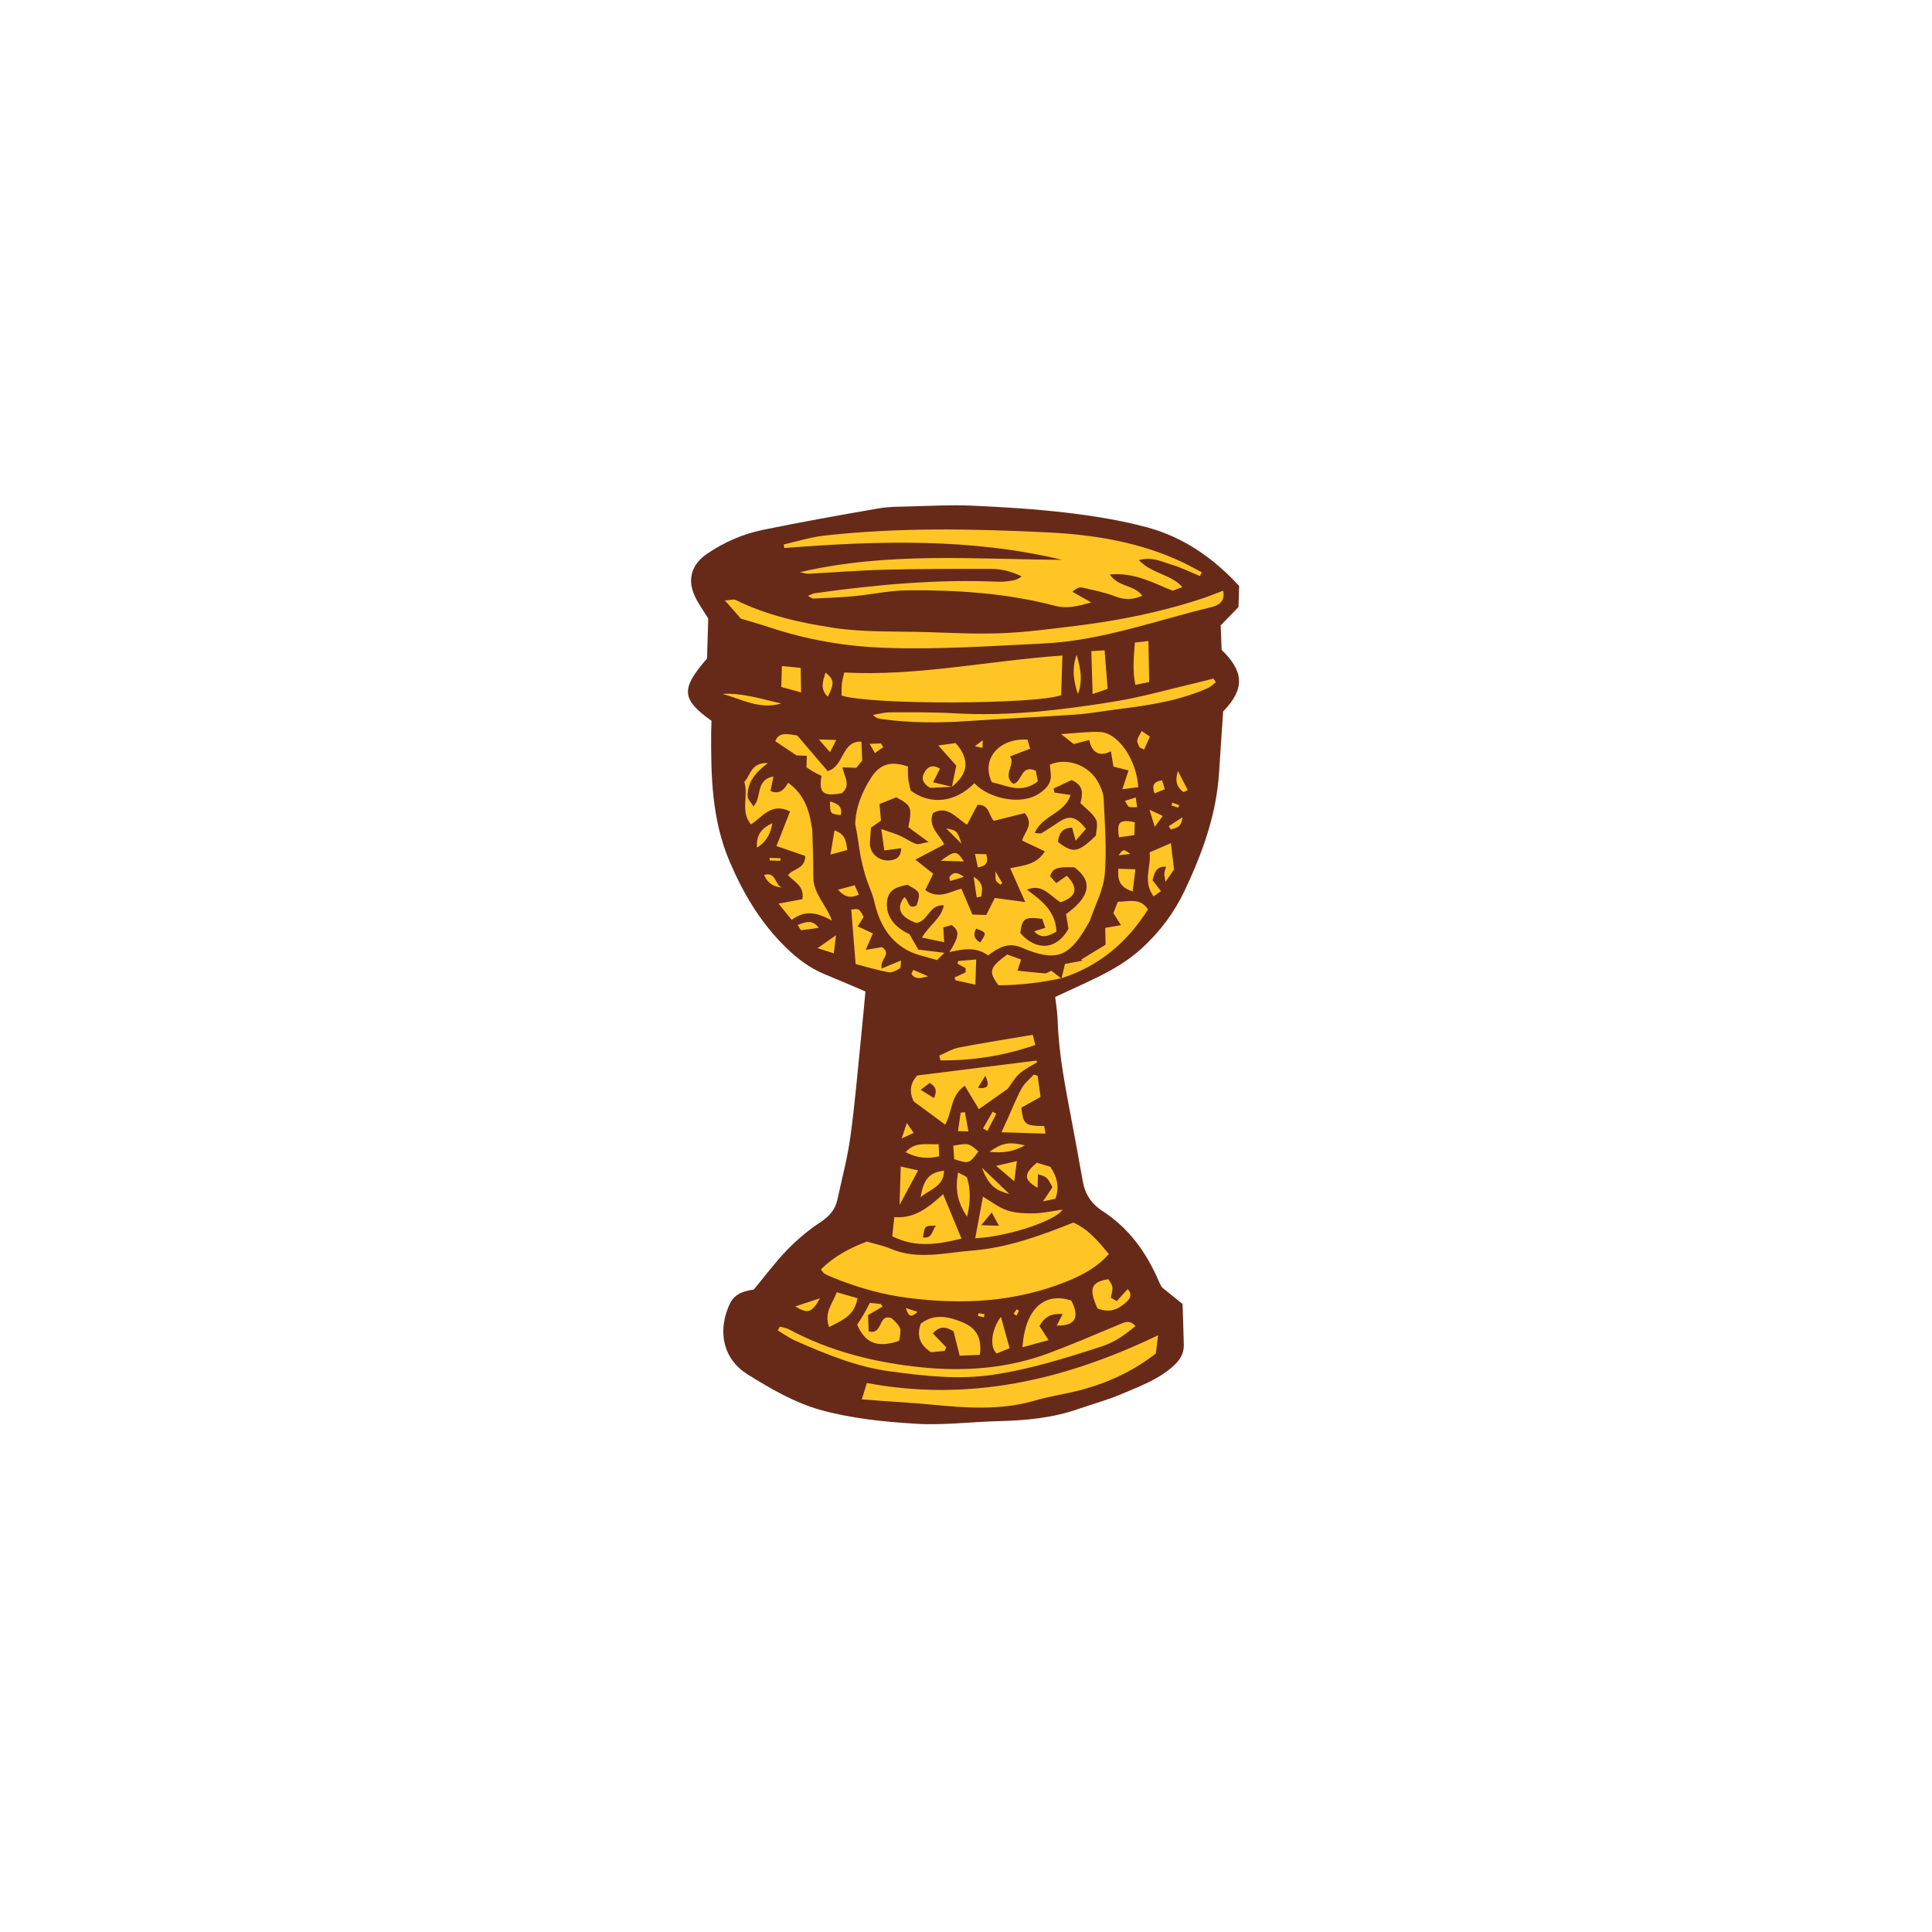 <svg version="1.1" id="svg" xmlns="http://www.w3.org/2000/svg" xmlns:xlink="http://www.w3.org/1999/xlink" x="0px" y="0px"
	 width="200px" height="200px" viewBox="0 0 200 200" enable-background="new 0 0 200 200" xml:space="preserve">
<path class="stroke" fill="#672a19"  d="M126.462,67.272c-0.031-0.808-0.063-1.639-0.097-2.534c0.6-0.618,1.211-1.248,1.845-1.899
	c0.021-0.691,0.043-1.407,0.067-2.18c-2.666-2.908-5.819-5.084-9.618-6.093c-2.679-0.712-5.448-1.159-8.205-1.486
	c-3.259-0.387-6.545-0.586-9.824-0.734c-2.169-0.096-4.348,0.026-6.521,0.08c-1.056,0.026-2.127,0.023-3.16,0.203
	c-4.005,0.697-8.01,1.403-11.99,2.226c-2.079,0.43-4.032,1.284-5.798,2.497c-1.514,1.04-2.014,2.535-1.302,4.21
	c0.363,0.854,0.943,1.614,1.458,2.471c-0.042,1.371-0.087,2.815-0.128,4.141c-2.739,3.149-2.661,4.206,0.467,6.449
	c-0.012,0.365-0.035,0.804-0.037,1.242c-0.025,4.524,0.069,8.981,1.9,13.292c1.419,3.343,3.203,6.336,5.785,8.879
	c1.208,1.189,2.521,2.187,4.1,2.829c1.336,0.545,2.659,1.126,4.187,1.774c-0.121,1.276-0.238,2.595-0.373,3.911
	c-0.373,3.658-0.67,7.325-1.162,10.966c-0.304,2.259-0.89,4.481-1.38,6.714c-0.226,1.024-0.853,1.704-1.761,2.302
	c-1.243,0.817-2.407,1.803-3.444,2.874c-1.234,1.275-2.298,2.716-3.436,4.086c-1.493,0.225-2.151,0.662-2.6,1.728
	c-1.151,2.73-0.542,5.508,1.971,7.07c2.351,1.46,4.842,2.911,7.472,3.65c3.186,0.896,6.569,1.24,9.891,1.446
	c2.875,0.179,5.783-0.201,8.679-0.271c2.802-0.068,5.561-0.336,8.227-1.271c1.471-0.515,2.99-0.917,4.419-1.528
	c1.835-0.786,3.734-1.468,5.285-2.825c0.724-0.633,1.193-1.315,1.17-2.281c-0.032-1.387-0.084-2.773-0.13-4.221
	c-0.7-0.565-1.339-1.08-2.126-1.714c-0.038-0.07-0.189-0.307-0.298-0.562c-1.292-3.033-3.138-5.617-5.966-7.414
	c-0.094-0.06-0.179-0.133-0.268-0.2c-0.937-0.706-1.468-1.645-1.669-2.8c-0.363-2.084-0.755-4.163-1.144-6.243
	c-0.646-3.453-1.353-6.896-1.457-10.424c-0.024-0.821-0.169-1.637-0.255-2.426c1.947-0.919,3.796-1.701,5.55-2.654
	c1.211-0.66,2.391-1.449,3.407-2.376c1.857-1.694,3.352-3.669,4.449-5.991c1.85-3.916,3.297-7.913,3.562-12.275
	c0.129-2.111,0.281-4.22,0.418-6.259C128.938,71.264,128.729,69.474,126.462,67.272z"/>
<path fill-rule="evenodd" clip-rule="evenodd" fill="#ffc524" class="fill" d="M97.761,98.634c-0.229,0.226-0.458,0.451-0.767,0.757
	c-1.064-0.345-2.204-0.526-3.144-1.059c-1.894-1.074-2.857-2.864-3.334-4.965c-0.205-0.901-0.636-1.75-0.908-2.64
	c-0.233-0.769-0.425-1.555-0.565-2.346c-0.179-1.02-0.286-2.054-0.514-3.072c0.06-1.754,0.712-3.344,1.655-4.814
	c0.905-1.412,2.051-1.749,3.806-1.147c0.006,0.403-0.02,0.841,0.03,1.268c0.051,0.437,0.176,0.864,0.253,1.223
	c2.089,1.544,4.631,1.225,6.599-0.764c1.437,1.576,4.836,2.36,6.733,1.051c0.766-0.527,1.251-1.075,1.171-2.022
	c-0.027-0.325-0.068-0.649-0.1-0.946c1.698-0.755,3.919-0.01,4.917,1.666c0.333,0.56,0.628,1.233,0.657,1.868
	c0.121,2.605,0.332,5.232,0.113,7.817c-0.136,1.606-0.979,3.157-1.515,4.729c-0.072,0.208-0.208,0.394-0.319,0.587
	c-1.886,3.306-3.246,3.775-6.819,2.253c-1.346-0.573-2.366,0.031-3.424,0.824c-1.271-0.927-2.633-0.653-4-0.341
	c1.024-1.644,1.084-2.186,0.223-2.802c-0.242,0.069-0.543,0.156-0.857,0.246c0.027,0.47,0.052,0.874,0.089,1.528
	c-0.795-0.165-1.427-0.296-2.3-0.477c0.758-1.317,2.007-1.969,2.264-3.338c-1.551-0.118-1.642,1.754-2.896,1.82
	c-1.667-0.646-2.066-1.523-1.198-2.665c0.464,0.229,0.328,1.365,1.279,0.855c0.417-1.368,0.417-1.368-0.954-2.14
	c-0.948,0.215-1.949,0.396-2.105,1.69c-0.175,1.438,0.649,2.666,2.316,3.427c0.273,0.477,0.546,0.954,0.915,1.596
	C95.917,98.408,96.839,98.52,97.761,98.634z M102.096,94.719c0.322-0.642,0.613-1.223,0.885-1.764
	c0.966,0.129,1.868,0.251,3.151,0.423c-0.618-1.388-1.071-2.404-1.554-3.489c1.324-0.335,2.69-0.302,3.583-1.759
	c-0.838-0.397-1.59-0.755-2.345-1.113c0.209-0.915,1.28-1.631,0.266-2.841c-1,0.249-2.1,0.523-3.194,0.796
	c-0.559-0.514-0.419-1.709-1.691-1.658c-0.341,0.643-0.692,1.308-1.089,2.058c-1.141-0.697-2.013-2.047-3.527-1.203
	c-0.556,1.44,0.69,2.225,1.163,3.249c-0.995,0.523-1.896,0.998-2.985,1.572c0.795,0.628,1.336,1.055,1.849,1.46
	c-0.303,0.62-0.559,1.142-0.826,1.69c1.41,1.022,2.583,0.131,3.742-0.143c0.413,0.973,0.776,1.826,1.138,2.677
	C101.213,94.692,101.637,94.706,102.096,94.719z M106.313,92.102c1.555,1.146,2.966,2.241,3.048,4.341
	c-0.805,0.443-1.529,0.804-2.312-0.029c0.385-0.124,0.721-0.229,1.153-0.367c-0.125-0.378-0.222-0.668-0.307-0.924
	c-1.828-0.242-2.079-0.073-2.277,1.467c1.674,1.905,3.779,1.742,4.988-0.437c-0.08-0.489-0.168-1.025-0.25-1.529
	c2.525-1.801,2.795-3.41,0.864-4.837c-1.759-0.07-2.25,0.084-2.514,0.915c0.176,0.203,0.401,0.462,0.627,0.721
	c0.442-0.307,0.781-0.541,1.104-0.766c1.249,1.278,1.004,2.184-0.648,2.745C108.708,92.772,107.906,91.416,106.313,92.102z
	 M107.113,86.236c0.41,0.013,0.606,0.081,0.719,0.012c0.615-0.371,1.21-0.775,1.811-1.17c1.071-0.705,1.755-0.56,2.774,0.727
	c-0.288,0.328-0.602,0.688-1.067,1.22c-0.177-0.65-0.269-0.986-0.367-1.346c-1.095,0.031-1.368,0.671-1.466,1.478
	c1.579,1.209,2.057,1.132,3.935-0.655c0.016-0.503,0.241-1.205,0.002-1.667c-0.329-0.638-1.009-1.094-1.607-1.695
	c0.179-0.822,0.463-1.795-0.912-2.388c-0.544,0.256-1.202,0.563-1.859,0.872c0.024,0.141,0.048,0.282,0.073,0.424
	c0.519,0.075,1.038,0.151,1.675,0.245C110.226,84.238,107.877,84.386,107.113,86.236z M90.165,85.684
	c-0.052,0.697-0.096,1.138-0.116,1.58c-0.007,0.164,0.019,0.335,0.061,0.494c0.21,0.792,1.018,1.364,1.901,1.317
	c0.705-0.041,1.248-0.289,1.282-1.265c-0.607,0.078-1.074,0.139-1.75,0.227c-0.095-0.68-0.178-1.276-0.309-2.211
	c0.869,0.307,1.429,0.466,1.955,0.7c0.555,0.248,1.055,0.629,1.623,0.832c0.269,0.098,0.638-0.08,1.312-0.191
	c-0.919-0.674-1.523-1.118-2.094-1.535c0.401-2.066,0.333-2.239-1.25-3.097c-0.521,0.21-1.117,0.451-1.733,0.701
	c0.057,0.636,0.099,1.121,0.152,1.717C90.886,85.175,90.524,85.431,90.165,85.684z M101.471,97.569
	c0.674-1.024,0.674-1.024-0.422-1.438C100.768,96.678,100.739,97.129,101.471,97.569z"/>
<path fill-rule="evenodd" clip-rule="evenodd" fill="#ffc524" class="fill" d="M82.798,59.234c9.161-2.137,18.162-1.327,27.136-1.283
	c-9.502-2.276-19.115-1.974-28.75-1.218c-0.017-0.125-0.033-0.249-0.05-0.373c1.382-0.31,2.749-0.748,4.148-0.907
	c7.67-0.87,15.372-0.716,23.055-0.346c4.849,0.233,9.658,0.994,14.124,3.12c0.661,0.314,1.299,0.677,1.949,1.017
	c-0.064,0.13-0.128,0.261-0.192,0.392c-0.995-0.409-1.965-0.901-2.992-1.201c-0.973-0.284-1.944-0.83-3.332-0.457
	c1.342,1.433,3.299,1.44,4.5,2.793c-0.375,0.143-0.675,0.257-0.999,0.38c-2.016-0.799-3.959-1.922-6.512-1.683
	c0.909,1.351,2.536,1.045,3.363,2.205c-0.978,0.44-1.85,0.438-2.839,0.055c-1.079-0.418-2.237-0.643-3.372-0.901
	c-0.284-0.064-0.613,0.065-1.025,0.43c0.571,0.323,1.141,0.646,1.947,1.102c-1.37,0.398-2.5,0.678-3.704,0.363
	C104.251,61.41,99.138,61.069,94,61.108c-1.88,0.014-3.757,0.434-5.639,0.611c-1.388,0.132-2.782,0.178-4.175,0.244
	c-0.124,0.005-0.253-0.122-0.557-0.28c0.349-0.136,0.527-0.247,0.717-0.273c6.303-0.876,12.623-1.47,18.999-1.189
	c0.494,0.021,0.998-0.051,1.49-0.125c0.31-0.047,0.607-0.177,0.927-0.431c-0.981-0.479-2.014-0.768-3.077-0.772
	c-3.678-0.012-7.357-0.01-11.035,0.081c-2.666,0.066-5.328,0.283-7.993,0.422C83.467,59.406,83.271,59.327,82.798,59.234z"/>
<path fill-rule="evenodd" clip-rule="evenodd" fill="#ffc524" class="fill" d="M84.977,131.407c1.349-1.335,2.931-2.195,4.766-2.88
	c0.78,0.23,1.663,0.405,2.474,0.748c2.792,1.177,5.604,0.403,8.416,0.183c3.66-0.287,7.052-1.536,10.483-2.898
	c1.503,0.668,2.544,1.879,3.667,3.262c-1.181,1.348-2.676,2.147-4.255,2.793c-5.355,2.184-10.904,2.474-16.581,1.736
	c-2.678-0.349-5.222-1.075-7.702-2.089c-0.307-0.126-0.616-0.256-0.902-0.42C85.213,131.766,85.137,131.602,84.977,131.407z"/>
<path fill-rule="evenodd" clip-rule="evenodd" fill="#ffc524" class="fill" d="M87.111,71.999c0.012-0.395,0.003-0.83,0.046-1.262
	c0.033-0.319,0.131-0.635,0.238-1.12c7.571,0.406,14.948-1.229,22.585-1.756c-0.045,1.458-0.085,2.769-0.127,4.106
	C107.222,72.922,90.107,72.994,87.111,71.999z"/>
<path fill-rule="evenodd" clip-rule="evenodd" fill="#ffc524" class="fill" d="M76.697,64.04c-0.451-0.513-0.944-1.075-1.653-1.882
	c0.615-0.042,0.901-0.152,1.087-0.06c3.236,1.597,6.737,2.387,10.24,2.907c3.121,0.465,6.332,0.334,9.505,0.428
	c2.611,0.079,5.229,0.221,7.834,0.115c2.556-0.104,5.105-0.445,7.648-0.758c4.483-0.55,8.899-1.433,13.193-2.866
	c0.67-0.224,1.323-0.498,2.063-0.778c0.273,1.168-0.556,1.544-1.231,1.709c-5.766,1.392-11.345,3.473-17.402,3.762
	c-5.511,0.264-11.012,0.648-16.528,0.438c-3.959-0.15-7.853-0.815-11.633-2.062C78.871,64.679,77.906,64.408,76.697,64.04z"/>
<path fill-rule="evenodd" clip-rule="evenodd" fill="#ffc524" class="fill" d="M119.886,138.223c-0.098,0.792-0.163,1.318-0.234,1.891
	c-2.289,1.789-4.849,2.984-7.612,3.739c-1.609,0.44-3.282,0.654-4.88,1.125c-3.629,1.071-7.282,0.76-10.953,0.408
	c-1.719-0.165-3.446-0.257-5.169-0.385c-0.544-0.039-1.087-0.084-1.821-0.141c0.189-0.621,0.326-1.064,0.518-1.691
	C100.314,145.147,110.185,142.888,119.886,138.223z"/>
<path fill-rule="evenodd" clip-rule="evenodd" fill="#ffc524" class="fill" d="M81.568,90.595c0.587-0.731,1.783-0.623,1.789-1.987
	c-0.932-0.32-1.942-0.668-2.979-1.023c0.459-1.171,0.917-2.339,1.406-3.583c-1.943-0.97-2.851,0.575-4.045,1.343
	c-1.137-1.378-0.221-2.97-0.693-4.406c0.677-0.654,0.649-2.017,2.446-1.95c-1.351,1.031-2.145,2.053-2.093,3.465
	c0.011,0.301,0.337,0.592,0.595,1.016c0.913-0.91,0.159-2.742,2.076-3.093c-0.144,0.71-0.226,1.105-0.308,1.509
	c0.918,0.382,1.414-0.117,1.823-0.856c1.781,1.259,2.25,3.091,2.506,4.91c0.039,1.616,0.117,3.233,0.106,4.848
	c-0.011,1.757,1.374,2.896,1.912,4.508c-1.369-0.759-2.688-1.183-4.154-0.072c-0.432-0.534-0.828-1.022-1.363-1.682
	c0.992-0.186,1.753-0.327,2.475-0.462C83.283,91.693,82.226,91.316,81.568,90.595z"/>
<path fill-rule="evenodd" clip-rule="evenodd" fill="#ffc524" class="fill" d="M97.844,116.421c-1.147-0.845-2.176-1.603-3.245-2.39
	c-0.595-1.133-0.236-2.087,0.359-2.698c4.322-0.542,8.323-1.042,12.323-1.542c0.033,0.055,0.066,0.11,0.098,0.166
	c-0.619,0.388-1.308,0.7-1.839,1.184c-0.521,0.475-0.885,1.123-1.221,1.569c-1.049,0.741-1.988,1.406-2.987,2.112
	c-0.443-0.736-0.911-1.516-1.46-2.427C98.377,113.423,98.6,115.083,97.844,116.421z M95.316,112.821
	c0.593,0.369,0.944,0.587,1.375,0.854c0.378-0.863,0.105-1.23-0.448-1.574C96.004,112.288,95.806,112.44,95.316,112.821z
	 M101.238,112.612c1.118,0.136,1.203-0.286,0.758-1.256C101.656,111.92,101.447,112.265,101.238,112.612z"/>
<path fill-rule="evenodd" clip-rule="evenodd" fill="#ffc524" class="fill" d="M80.743,137.333c0.3,0.085,0.628,0.119,0.896,0.264
	c4.341,2.335,9.062,3.484,13.888,3.96c4.39,0.431,8.81,0.1,13.017-1.469c2.448-0.914,4.853-1.945,7.263-2.956
	c0.584-0.245,1.113-0.547,1.738,0.132c-1.06,0.907-2.168,1.688-3.484,2.113c-3.705,1.2-7.415,2.371-11.29,2.942
	c-3.576,0.528-7.102,0.119-10.64-0.355c-3.47-0.466-6.653-1.79-9.814-3.183c-0.637-0.281-1.21-0.706-1.812-1.064
	C80.585,137.588,80.664,137.461,80.743,137.333z"/>
<path fill-rule="evenodd" clip-rule="evenodd" fill="#ffc524" class="fill" d="M125.864,70.628c-0.267,0.198-0.508,0.452-0.804,0.587
	c-3.035,1.372-6.29,1.816-9.551,2.229c-1.379,0.174-2.752,0.432-4.137,0.527c-3.776,0.26-7.557,0.427-11.333,0.684
	c-2.95,0.2-5.888,0.18-8.82-0.223c-0.272-0.037-0.54-0.099-0.854-0.422c0.579-0.093,1.158-0.266,1.738-0.268
	c2.23-0.002,4.463-0.031,6.688,0.098c5.604,0.327,11.135-0.333,16.636-1.229c2.792-0.454,5.529-1.247,8.291-1.891
	c0.636-0.148,1.268-0.317,1.901-0.476C125.699,70.374,125.781,70.501,125.864,70.628z"/>
<path fill-rule="evenodd" clip-rule="evenodd" fill="#ffc524" class="fill" d="M97.633,123.618c0.687,1.662,1.256,3.045,1.899,4.603
	c-2.395,0.585-4.721,0.992-7.168-0.248c0.064-0.587,0.13-1.175,0.218-1.979C94.676,126.178,96.135,124.974,97.633,123.618z
	 M96.886,126.882c-1.163,0-1.163,0-1.336,1.221C96.513,128.231,96.473,127.392,96.886,126.882z"/>
<path fill-rule="evenodd" clip-rule="evenodd" fill="#ffc524" class="fill" d="M89.175,76.777c0.026,0.645,0.051,1.209,0.082,1.957
	c-0.129,0.158-0.37,0.453-0.613,0.751c-0.454-0.014-0.87-0.027-1.437-0.045c0.207,0.948,0.907,1.842-0.039,2.659
	c-1.916,0.396-2.461-0.016-2.121-1.779c-0.258-0.127-0.549-0.259-0.826-0.415c-0.239-0.134-0.46-0.294-0.733-0.471
	c0.012-0.373,0.023-0.74,0.037-1.197c-0.491-0.015-0.965-0.03-1.061-0.033c-0.893-0.598-1.489-0.996-2.203-1.472
	c0.317-0.925,1.122-0.784,2.271-0.595c0.952,1.114,2.062,2.412,3.148,3.683C87.426,79.333,87.084,76.673,89.175,76.777z"/>
<path fill-rule="evenodd" clip-rule="evenodd" fill="#ffc524" class="fill" d="M109.885,101.309c0.115-0.479,0.229-0.958,0.363-1.522
	c0.619-0.115,1.197-0.224,1.775-0.332c-0.03-0.042-0.059-0.087-0.088-0.129c0.806-0.491,1.613-0.983,2.515-1.532
	c-0.01-0.419-0.024-1.065-0.039-1.739c0.632-0.111,1.051-0.185,1.627-0.286c-0.286-0.458-0.504-0.805-0.779-1.243
	c0.129-0.333,0.285-0.737,0.457-1.18c1.107,0.02,2.261-0.48,3.127,0.79c-2.158,3.422-5.071,5.89-8.975,7.133L109.885,101.309z"/>
<path fill-rule="evenodd" clip-rule="evenodd" fill="#ffc524" class="fill" d="M100.955,128.185c0.274-1.479,0.525-2.829,0.798-4.307
	c0.861,0.504,1.634,1.131,2.518,1.421c0.873,0.288,1.859,0.327,2.792,0.306c0.967-0.022,1.93-0.246,2.937-0.389
	C109.24,126.397,104.304,128.023,100.955,128.185z M102.667,125.512c-0.371,0.448-0.619,0.748-1.093,1.32
	c0.808,0.024,1.208,0.037,1.833,0.057C103.122,126.357,102.96,126.056,102.667,125.512z"/>
<path fill-rule="evenodd" clip-rule="evenodd" fill="#ffc524" class="fill" d="M101.431,140.255c-0.781,0.033-1.429,0.062-2.087,0.089
	c-0.234-0.937-0.445-1.773-0.637-2.535c-0.888-0.539-1.546-0.489-2.132,0.23c0.492,0.513,0.936,0.975,1.38,1.436
	c-0.054,0.123-0.108,0.245-0.163,0.366c-0.511,0.052-1.021,0.103-1.417,0.143c-1.144-0.764-1.5-1.655-1.065-2.951
	c1.404-1.107,2.951-0.747,4.458-0.094C101.086,137.511,101.665,138.569,101.431,140.255z"/>
<path fill-rule="evenodd" clip-rule="evenodd" fill="#ffc524" class="fill" d="M104.559,78.303c0.616,0.848-0.877,1.975,0.353,2.848
	c0.944-0.262,0.741-2.04,2.308-1.373c0.059,0.298,0.137,0.692,0.219,1.104c-1.693,1.34-3.251,0.422-4.769,0.092
	c-1.14-2.381,0.752-4.603,3.703-4.409c0.067,0.24,0.139,0.5,0.262,0.944C105.956,77.768,105.323,78.011,104.559,78.303z"/>
<path fill-rule="evenodd" clip-rule="evenodd" fill="#ffc524" class="fill" d="M117.833,81.486c-0.518,0.066-0.933,0.12-1.649,0.212
	c0.254-0.767,0.429-1.297,0.644-1.945c-0.504-0.126-1-0.249-1.562-0.389c-0.087-0.515-0.166-0.985-0.267-1.584
	c-1.215,0.594-1.969,0.134-2.243-1.177c-0.589,0.155-1.055,0.277-1.601,0.422c-0.315-0.247-0.648-0.508-1.318-1.034
	c1.602-0.093,2.841-0.274,4.067-0.212C115.759,75.875,117.662,78.651,117.833,81.486z"/>
<path fill-rule="evenodd" clip-rule="evenodd" fill="#ffc524" class="fill" d="M105.846,139.467c0.285-4.165,2.426-5.719,5.055-4.833
	c0.903,1.741,0.407,2.64-1.513,2.591c0.198-0.384,0.378-0.737,0.614-1.193c-1.128-0.091-1.852,0.254-2.396,1.233
	c0.273,0.425,0.554,0.861,0.942,1.464C107.668,138.97,106.848,139.194,105.846,139.467z"/>
<path fill-rule="evenodd" clip-rule="evenodd" fill="#ffc524" class="fill" d="M97.225,109.275c0.684-0.286,1.342-0.697,2.053-0.835
	c2.495-0.484,5.008-0.873,7.635-1.319c0.07,0.29,0.151,0.628,0.254,1.058c-3.243,1.12-6.48,1.625-9.803,1.593
	C97.318,109.606,97.271,109.441,97.225,109.275z"/>
<path fill-rule="evenodd" clip-rule="evenodd" fill="#ffc524" class="fill" d="M91.275,100.259c0.704-0.293,1.267-0.528,2-0.831
	c-0.047,0.378,0.001,0.745-0.122,0.817c-0.354,0.209-0.812,0.474-1.171,0.405c-1.23-0.234-2.438-0.6-3.409-0.854
	c-0.165-2.061-0.307-3.845-0.45-5.636c0.81-0.119,0.81-0.119,1.285,0.76c-0.188,0.296-0.39,0.612-0.621,0.975
	c0.53,0.247,1.002,0.467,1.572,0.733c-0.241,0.553-0.44,1.013-0.739,1.702c0.732-0.125,1.228-0.21,1.675-0.287
	C92.386,98.775,91.034,99.286,91.275,100.259z"/>
<path fill-rule="evenodd" clip-rule="evenodd" fill="#ffc524" class="fill" d="M109.867,101.268c-2.172,0.465-4.364,0.725-6.506,0.729
	c-1.055-1.43-0.937-1.845,0.908-3.187c0.395,0.143,0.889,0.321,1.436,0.52c-0.15,0.462-0.258,0.798-0.373,1.15
	c1.009,0.104,1.93,0.218,2.855,0.28c0.192,0.012,0.397-0.167,0.64-0.278c0.356,0.275,0.701,0.542,1.051,0.818
	C109.885,101.309,109.867,101.268,109.867,101.268z"/>
<path fill-rule="evenodd" clip-rule="evenodd" fill="#ffc524" class="fill" d="M108.094,116.569c0.042,0.239,0.088,0.495,0.14,0.784
	c-1.517-0.047-2.953-0.091-4.562-0.141c0.254-0.556,0.455-0.99,0.653-1.427c0.474-1.046,0.891-2.124,1.442-3.127
	c0.296-0.539,0.823-0.95,1.246-1.418c0.135,0.038,0.268,0.076,0.402,0.115c0.1,0.717,0.2,1.436,0.305,2.196
	c-0.745,0.417-1.396,0.78-1.993,1.115C105.944,116.43,106.081,116.535,108.094,116.569z"/>
<path fill-rule="evenodd" clip-rule="evenodd" fill="#ffc524" class="fill" d="M90.042,134.875c0.401,0.041,0.772,0.077,1.144,0.113
	c0.059,0.091,0.119,0.18,0.177,0.271c-0.503,0.294-1.007,0.589-1.505,0.88c0.028,0.704,0.048,1.209,0.067,1.677
	c1.514,0.446,0.944-1.946,2.402-1.34c1.002,0.993,1.002,0.993,0.749,2.331c-2.227,0.746-3.494,0.278-4.343-1.677
	c0.205-0.32,0.452-0.676,0.669-1.05C89.622,135.7,89.815,135.304,90.042,134.875z"/>
<path fill-rule="evenodd" clip-rule="evenodd" fill="#ffc524" class="fill" d="M119.418,92.797c-1.173-1.611-0.204-3.104-0.411-4.566
	c0.758-0.327,1.454-0.626,2.206-0.95c0.109,0.925,0.204,1.729,0.323,2.727c-0.173,0.251-0.437,0.638-0.885,1.292
	c-0.075-0.511-0.134-0.696-0.121-0.875c0.014-0.198,0.093-0.394,0.175-0.709c-1.137-0.034-1.17,0.739-1.401,1.397
	c0.295,0.385,0.554,0.725,0.869,1.135C119.926,92.428,119.727,92.572,119.418,92.797z"/>
<path fill-rule="evenodd" clip-rule="evenodd" fill="#ffc524" class="fill" d="M113.61,135.446c-0.935-2.049-0.66-2.737,1.121-3.027
	c0.525,0.787,0.525,0.787,0.258,1.911c0.169,0.098,0.351,0.203,0.619,0.36c0.374-0.409,0.727-0.797,1.131-1.241
	c0.464,0.471,0.304,0.908-0.07,1.272C115.83,135.542,114.869,135.967,113.61,135.446z"/>
<path fill-rule="evenodd" clip-rule="evenodd" fill="#ffc524" class="fill" d="M85.827,137.378c-0.55-1.508,0.361-2.431,0.795-3.604
	c0.752,0.216,1.417,0.408,2.138,0.616C88.487,136.183,87.179,136.688,85.827,137.378z"/>
<path fill-rule="evenodd" clip-rule="evenodd" fill="#ffc524" class="fill" d="M117.481,66.524c0.491-0.059,0.856-0.103,1.405-0.169
	c0.028,1.452,0.052,2.798,0.079,4.249c-0.522,0.105-0.921,0.186-1.435,0.292C117.225,69.412,117.363,68.062,117.481,66.524z"/>
<path fill-rule="evenodd" clip-rule="evenodd" fill="#ffc524" class="fill" d="M112.973,67.409c0.534-0.034,0.887-0.057,1.374-0.088
	c0.105,1.342,0.204,2.595,0.314,3.989c-0.406,0.141-0.845,0.291-1.553,0.536C113.062,70.32,113.021,68.983,112.973,67.409z"/>
<path fill-rule="evenodd" clip-rule="evenodd" fill="#ffc524" class="fill" d="M108.951,122.896c-0.562-1.055-0.562-1.055-1.498-1.342
	c-0.015,0.482-0.029,0.934-0.043,1.401c-1.433-0.799-1.471-1.423-0.076-2.588c0.432,0.13,0.946,0.282,1.398,0.42
	c0.703,1.066,0.968,2.085,0.523,3.308c-0.33,0.07-0.68,0.144-1.278,0.27C108.388,123.745,108.652,123.347,108.951,122.896z"/>
<path fill-rule="evenodd" clip-rule="evenodd" fill="#ffc524" class="fill" d="M98.541,81.448c0.134-0.651,0.269-1.303,0.452-2.183
	c-0.509-0.573-1.11-1.25-1.86-2.096c0.645-0.09,1.249-0.174,1.791-0.248c1.497,1.688,1.34,3.165-0.395,4.53L98.541,81.448z"/>
<path fill-rule="evenodd" clip-rule="evenodd" fill="#ffc524" class="fill" d="M80.874,71.118c0.023-0.745,0.043-1.371,0.067-2.165
	c0.677,0.064,1.241,0.118,1.946,0.186c0.014,0.85,0.026,1.581,0.042,2.539C82.13,71.46,81.532,71.298,80.874,71.118z"/>
<path fill-rule="evenodd" clip-rule="evenodd" fill="#ffc524" class="fill" d="M99.182,121.374c0.469,0.278,0.886,0.38,0.946,0.586
	c0.355,1.218,0.342,2.453-0.011,4.002C99.114,124.464,98.858,123.154,99.182,121.374z"/>
<path fill-rule="evenodd" clip-rule="evenodd" fill="#ffc524" class="fill" d="M103.615,136.316c0.32,1.158,0.591,2.137,0.899,3.25
	c-0.557,0.227-0.981,0.398-1.333,0.542C102.42,139.491,102.622,137.617,103.615,136.316z"/>
<path fill-rule="evenodd" clip-rule="evenodd" fill="#ffc524" class="fill" d="M100.973,101.935c-0.901-0.199-1.474-0.324-2.045-0.45
	c-0.043-0.094-0.087-0.189-0.13-0.284c0.391-0.184,0.782-0.368,1.175-0.553c-0.008-0.143-0.015-0.284-0.022-0.426
	c-0.273-0.152-0.547-0.304-0.822-0.456c0.02-0.094,0.041-0.188,0.06-0.283c0.555-0.048,1.111-0.095,1.866-0.158
	C101.025,100.225,101.003,100.939,100.973,101.935z"/>
<path fill-rule="evenodd" clip-rule="evenodd" fill="#ffc524" class="fill" d="M101.286,119.204c-0.966,1.283-0.966,1.283-2.507,0.792
	c-0.03-0.422-0.065-0.917-0.099-1.389C100.272,118.319,100.272,118.319,101.286,119.204z"/>
<path fill-rule="evenodd" clip-rule="evenodd" fill="#ffc524" class="fill" d="M97.168,118.452c0.026,0.545,0.04,0.859,0.059,1.249
	c-1.21,0.29-2.298,0.187-3.48-0.424C94.726,118.153,95.882,118.503,97.168,118.452z"/>
<path fill-rule="evenodd" clip-rule="evenodd" fill="#ffc524" class="fill" d="M80.88,72.819c-2.211,0.676-4.098-0.442-6.09-0.988
	C76.902,71.705,78.868,72.391,80.88,72.819z"/>
<path fill-rule="evenodd" clip-rule="evenodd" fill="#ffc524" class="fill" d="M93.244,120.758c0.674,0.152,1.186,0.266,1.804,0.403
	c-0.667,1.237-1.263,2.338-1.928,3.571C93.164,123.335,93.202,122.129,93.244,120.758z"/>
<path fill-rule="evenodd" clip-rule="evenodd" fill="#ffc524" class="fill" d="M95.302,123.938c0.299-1.889,0.941-2.591,2.423-2.745
	C97.715,122.843,96.213,123.137,95.302,123.938z"/>
<path fill-rule="evenodd" clip-rule="evenodd" fill="#ffc524" class="fill" d="M111.452,67.781c0.405,1.358,0.66,2.711,0.139,4.065
	C111.117,70.497,110.95,69.144,111.452,67.781z"/>
<path fill-rule="evenodd" clip-rule="evenodd" fill="#ffc524" class="fill" d="M117.256,92.288c-1.425-0.464-1.563-1.264-1.485-2.356
	c0.555,0.017,1.057,0.033,1.763,0.055C117.439,90.773,117.36,91.428,117.256,92.288z"/>
<path fill-rule="evenodd" clip-rule="evenodd" fill="#ffc524" class="fill" d="M87.705,87.997c-0.509,0.135-0.952,0.253-1.736,0.461
	c0.166-0.991,0.284-1.692,0.419-2.494C87.511,86.34,87.592,87.08,87.705,87.997z"/>
<path fill-rule="evenodd" clip-rule="evenodd" fill="#ffc524" class="fill" d="M98.528,81.451c-0.77,0.038-1.539,0.076-2.226,0.11
	c-0.727-0.396-0.973-0.942-0.623-1.571c0.31-0.556,0.807-0.939,1.626-0.411c-0.199,0.392-0.4,0.788-0.712,1.403
	c0.714,0.171,1.326,0.318,1.943,0.465C98.541,81.448,98.528,81.451,98.528,81.451z"/>
<path fill-rule="evenodd" clip-rule="evenodd" fill="#ffc524" class="fill" d="M117.472,85.112c-0.014,0.454-0.026,0.821-0.042,1.337
	c-0.577,0.083-1.086,0.156-1.595,0.229C115.587,85.084,115.885,84.797,117.472,85.112z"/>
<path fill-rule="evenodd" clip-rule="evenodd" fill="#ffc524" class="fill" d="M85.693,72.125c-0.836-0.806-0.5-1.624-0.238-2.503
	C86.358,70.343,86.396,70.753,85.693,72.125z"/>
<path fill-rule="evenodd" clip-rule="evenodd" fill="#ffc524" class="fill" d="M102.413,119.233c1.404-0.951,2.013-1.047,3.697-0.666
	C104.915,119.204,103.87,119.397,102.413,119.233z"/>
<path fill-rule="evenodd" clip-rule="evenodd" fill="#ffc524" class="fill" d="M103.113,120.692c0.879-0.204,1.42-0.329,2.153-0.499
	c-0.097,0.743-0.164,1.255-0.272,2.096C104.334,121.729,103.853,121.32,103.113,120.692z"/>
<path fill-rule="evenodd" clip-rule="evenodd" fill="#ffc524" class="fill" d="M101.641,120.877c1.035,0.988,1.842,1.759,2.843,2.713
	C102.964,123.236,102.303,122.601,101.641,120.877z"/>
<path fill-rule="evenodd" clip-rule="evenodd" fill="#ffc524" class="fill" d="M78.365,87.753c-0.117-1.373,0.555-2.065,1.592-2.536
	C79.777,86.211,79.413,87.091,78.365,87.753z"/>
<path fill-rule="evenodd" clip-rule="evenodd" fill="#ffc524" class="fill" d="M118.185,75.677c0.255,0.172,0.504,0.34,0.851,0.572
	c-0.208,0.466-0.394,0.887-0.598,1.348c-0.242-0.139-0.447-0.182-0.503-0.299C117.623,76.655,117.635,76.648,118.185,75.677z"/>
<path fill-rule="evenodd" clip-rule="evenodd" fill="#ffc524" class="fill" d="M84.886,134.39c-0.835,1.51-1.256,1.64-2.565,0.856
	C83.138,134.973,83.923,134.711,84.886,134.39z"/>
<path fill-rule="evenodd" clip-rule="evenodd" fill="#ffc524" class="fill" d="M86.545,96.816c-0.103,0.835-0.158,1.291-0.23,1.875
	c-0.577-0.184-0.98-0.312-1.687-0.537C85.274,97.704,85.715,97.395,86.545,96.816z"/>
<path fill-rule="evenodd" clip-rule="evenodd" fill="#ffc524" class="fill" d="M88.911,92.617c-0.86,0.389-1.469,0.273-2.161-0.518
	c0.659-0.174,1.154-0.304,1.725-0.456C88.642,92.018,88.765,92.29,88.911,92.617z"/>
<path fill-rule="evenodd" clip-rule="evenodd" fill="#ffc524" class="fill" d="M85.921,82.969c0.759,0.206,1.317,0.477,1.119,1.415
	C85.933,84.245,85.933,84.245,85.921,82.969z"/>
<path fill-rule="evenodd" clip-rule="evenodd" fill="#ffc524" class="fill" d="M99.886,115.126c0.116,0.625,0.232,1.251,0.37,1.998
	c-0.405-0.012-0.647-0.02-1.084-0.033c0.098-0.684,0.188-1.297,0.276-1.912C99.595,115.161,99.74,115.143,99.886,115.126z"/>
<path fill-rule="evenodd" clip-rule="evenodd" fill="#ffc524" class="fill" d="M122.525,82.004c-0.708-0.497-0.924-1.21-0.582-2.186
	c0.337,0.657,0.674,1.314,1.011,1.971C122.812,81.861,122.668,81.932,122.525,82.004z"/>
<path fill-rule="evenodd" clip-rule="evenodd" fill="#ffc524" class="fill" d="M81.05,91.888c-0.867-0.056-1.558-0.374-1.948-1.318
	C80.418,90.175,80.202,91.818,81.05,91.888z"/>
<path fill-rule="evenodd" clip-rule="evenodd" fill="#ffc524" class="fill" d="M82.573,95.751c0.895-0.358,1.586-0.547,2.173,0.302
	c-0.633,0.085-1.211,0.162-1.83,0.245C82.854,96.198,82.77,96.065,82.573,95.751z"/>
<path fill-rule="evenodd" clip-rule="evenodd" fill="#ffc524" class="fill" d="M84.767,76.546c0.778,0.024,1.215,0.039,1.801,0.056
	c-0.218,0.429-0.376,0.74-0.644,1.266C85.532,77.422,85.255,77.104,84.767,76.546z"/>
<path fill-rule="evenodd" clip-rule="evenodd" fill="#ffc524" class="fill" d="M101.762,116.814c0.331-0.575,0.662-1.151,0.994-1.726
	c0.128,0.068,0.256,0.135,0.385,0.203c-0.31,0.599-0.62,1.195-0.931,1.793C102.061,116.994,101.911,116.904,101.762,116.814z"/>
<path fill-rule="evenodd" clip-rule="evenodd" fill="#ffc524" class="fill" d="M94.538,100.405c0.516,0.22,1.031,0.439,1.546,0.659
	c-0.66,0.168-1.332,0.41-1.733-0.253C94.414,100.675,94.477,100.54,94.538,100.405z"/>
<path fill-rule="evenodd" clip-rule="evenodd" fill="#ffc524" class="fill" d="M120.3,80.776c0.101,0.33,0.177,0.58,0.282,0.929
	c-0.387,0.154-0.712,0.284-1.071,0.428C119.27,81.407,119.314,80.931,120.3,80.776z"/>
<path fill-rule="evenodd" clip-rule="evenodd" fill="#ffc524" class="fill" d="M120.365,84.468c-0.317,0.433-0.495,0.676-0.825,1.125
	c-0.201-0.652-0.331-1.076-0.545-1.771C119.558,84.086,119.871,84.235,120.365,84.468z"/>
<path fill-rule="evenodd" clip-rule="evenodd" fill="#ffc524" class="fill" d="M120.99,85.524c0.39-0.253,0.781-0.505,1.418-0.918
	c-0.119,1.177-0.769,1.075-1.212,1.263C121.127,85.754,121.059,85.638,120.99,85.524z"/>
<path fill-rule="evenodd" clip-rule="evenodd" fill="#ffc524" class="fill" d="M93.339,117.854c0.249-0.749,0.358-1.078,0.534-1.606
	c0.301,0.434,0.473,0.683,0.711,1.024C94.244,117.431,93.98,117.554,93.339,117.854z"/>
<path fill-rule="evenodd" clip-rule="evenodd" fill="#ffc524" class="fill" d="M117.574,82.549c0.052,0.385,0.086,0.629,0.139,1.013
	c-0.346-0.01-0.617,0.04-0.838-0.045c-0.148-0.056-0.223-0.301-0.433-0.612C116.871,82.77,117.168,82.676,117.574,82.549z"/>
<path fill-rule="evenodd" clip-rule="evenodd" fill="#ffc524" class="fill" d="M93.778,135.412c0.459,0.147,0.767,0.244,1.218,0.389
	C94.291,136.47,94.021,136.249,93.778,135.412z"/>
<path fill-rule="evenodd" clip-rule="evenodd" fill="#ffc524" class="fill" d="M117.003,88.39c-0.454,0.058-0.774,0.099-1.208,0.155
	C116.285,87.873,116.285,87.873,117.003,88.39z"/>
<path fill-rule="evenodd" clip-rule="evenodd" fill="#ffc524" class="fill" d="M79.68,88.808c0.37,0.012,0.741,0.023,1.113,0.035
	c-0.003,0.089-0.007,0.179-0.01,0.268c-0.371-0.011-0.742-0.022-1.113-0.034C79.674,88.988,79.677,88.898,79.68,88.808z"/>
<path fill-rule="evenodd" clip-rule="evenodd" fill="#ffc524" class="fill" d="M121.356,83.094c0.235,0.083,0.472,0.166,0.708,0.248
	c-0.031,0.091-0.062,0.181-0.094,0.27c-0.236-0.08-0.473-0.16-0.71-0.24C121.293,83.279,121.325,83.187,121.356,83.094z"/>
<path fill-rule="evenodd" clip-rule="evenodd" fill="#ffc524" class="fill" d="M100.918,77.254c0.337-0.259,0.484-0.373,0.816-0.628
	c-0.012,0.399-0.019,0.598-0.025,0.797C101.512,77.381,101.314,77.339,100.918,77.254z"/>
<path fill-rule="evenodd" clip-rule="evenodd" fill="#ffc524" class="fill" d="M90.575,77.961c-0.273-0.474-0.375-0.652-0.552-0.959
	c0.464-0.018,0.811-0.033,1.158-0.047c0.085,0.126,0.169,0.253,0.255,0.378C91.213,77.496,90.991,77.659,90.575,77.961z"/>
<path fill-rule="evenodd" clip-rule="evenodd" fill="#ffc524" class="fill" d="M101.853,136.365c-0.207-0.045-0.412-0.091-0.618-0.137
	c0.019-0.097,0.038-0.193,0.057-0.29c0.208,0.036,0.415,0.073,0.624,0.109C101.894,136.153,101.872,136.259,101.853,136.365z"/>
<path fill-rule="evenodd" clip-rule="evenodd" fill="#ffc524" class="fill" d="M104.918,135.999c0.112-0.154,0.223-0.31,0.335-0.464
	c0.076,0.045,0.151,0.091,0.228,0.136c-0.083,0.179-0.167,0.356-0.249,0.535C105.127,136.137,105.022,136.067,104.918,135.999z"/>
<path fill-rule="evenodd" clip-rule="evenodd" fill="#ffc524" class="fill" d="M99.777,89.177c-0.893-0.027-1.557-0.048-2.384-0.074
	C98.869,88.027,99.039,88.021,99.777,89.177z"/>
<path fill-rule="evenodd" clip-rule="evenodd" fill="#ffc524" class="fill" d="M101.227,89.79c-0.093-0.435-0.179-0.843-0.297-1.398
	c0.523,0.016,0.818,0.024,1.17,0.036C102.281,89.11,102.279,89.622,101.227,89.79z"/>
<path fill-rule="evenodd" clip-rule="evenodd" fill="#ffc524" class="fill" d="M99.536,87.344c-0.531-0.528-1.061-1.056-1.591-1.584
	C99.075,85.979,99.075,85.979,99.536,87.344z"/>
<path fill-rule="evenodd" clip-rule="evenodd" fill="#ffc524" class="fill" d="M101.109,92.906c-0.093-0.618-0.185-1.234-0.321-2.141
	c1.119,0.666,0.876,1.376,0.796,2.043C101.426,92.841,101.268,92.875,101.109,92.906z"/>
<path fill-rule="evenodd" clip-rule="evenodd" fill="#ffc524" class="fill" d="M99.787,90.772c-0.681,0.207-1.046,0.318-1.418,0.43
	c-0.053-0.21-0.132-0.346-0.094-0.398C98.584,90.376,98.947,90.145,99.787,90.772z"/>
<path fill-rule="evenodd" clip-rule="evenodd" fill="#ffc524" class="fill" d="M103.041,90.206c0.375,0.634,0.544,0.919,0.713,1.205
	c-0.062,0.06-0.126,0.119-0.188,0.178c-0.158-0.137-0.365-0.246-0.458-0.417C103.026,91.021,103.072,90.801,103.041,90.206z"/>
</svg>
